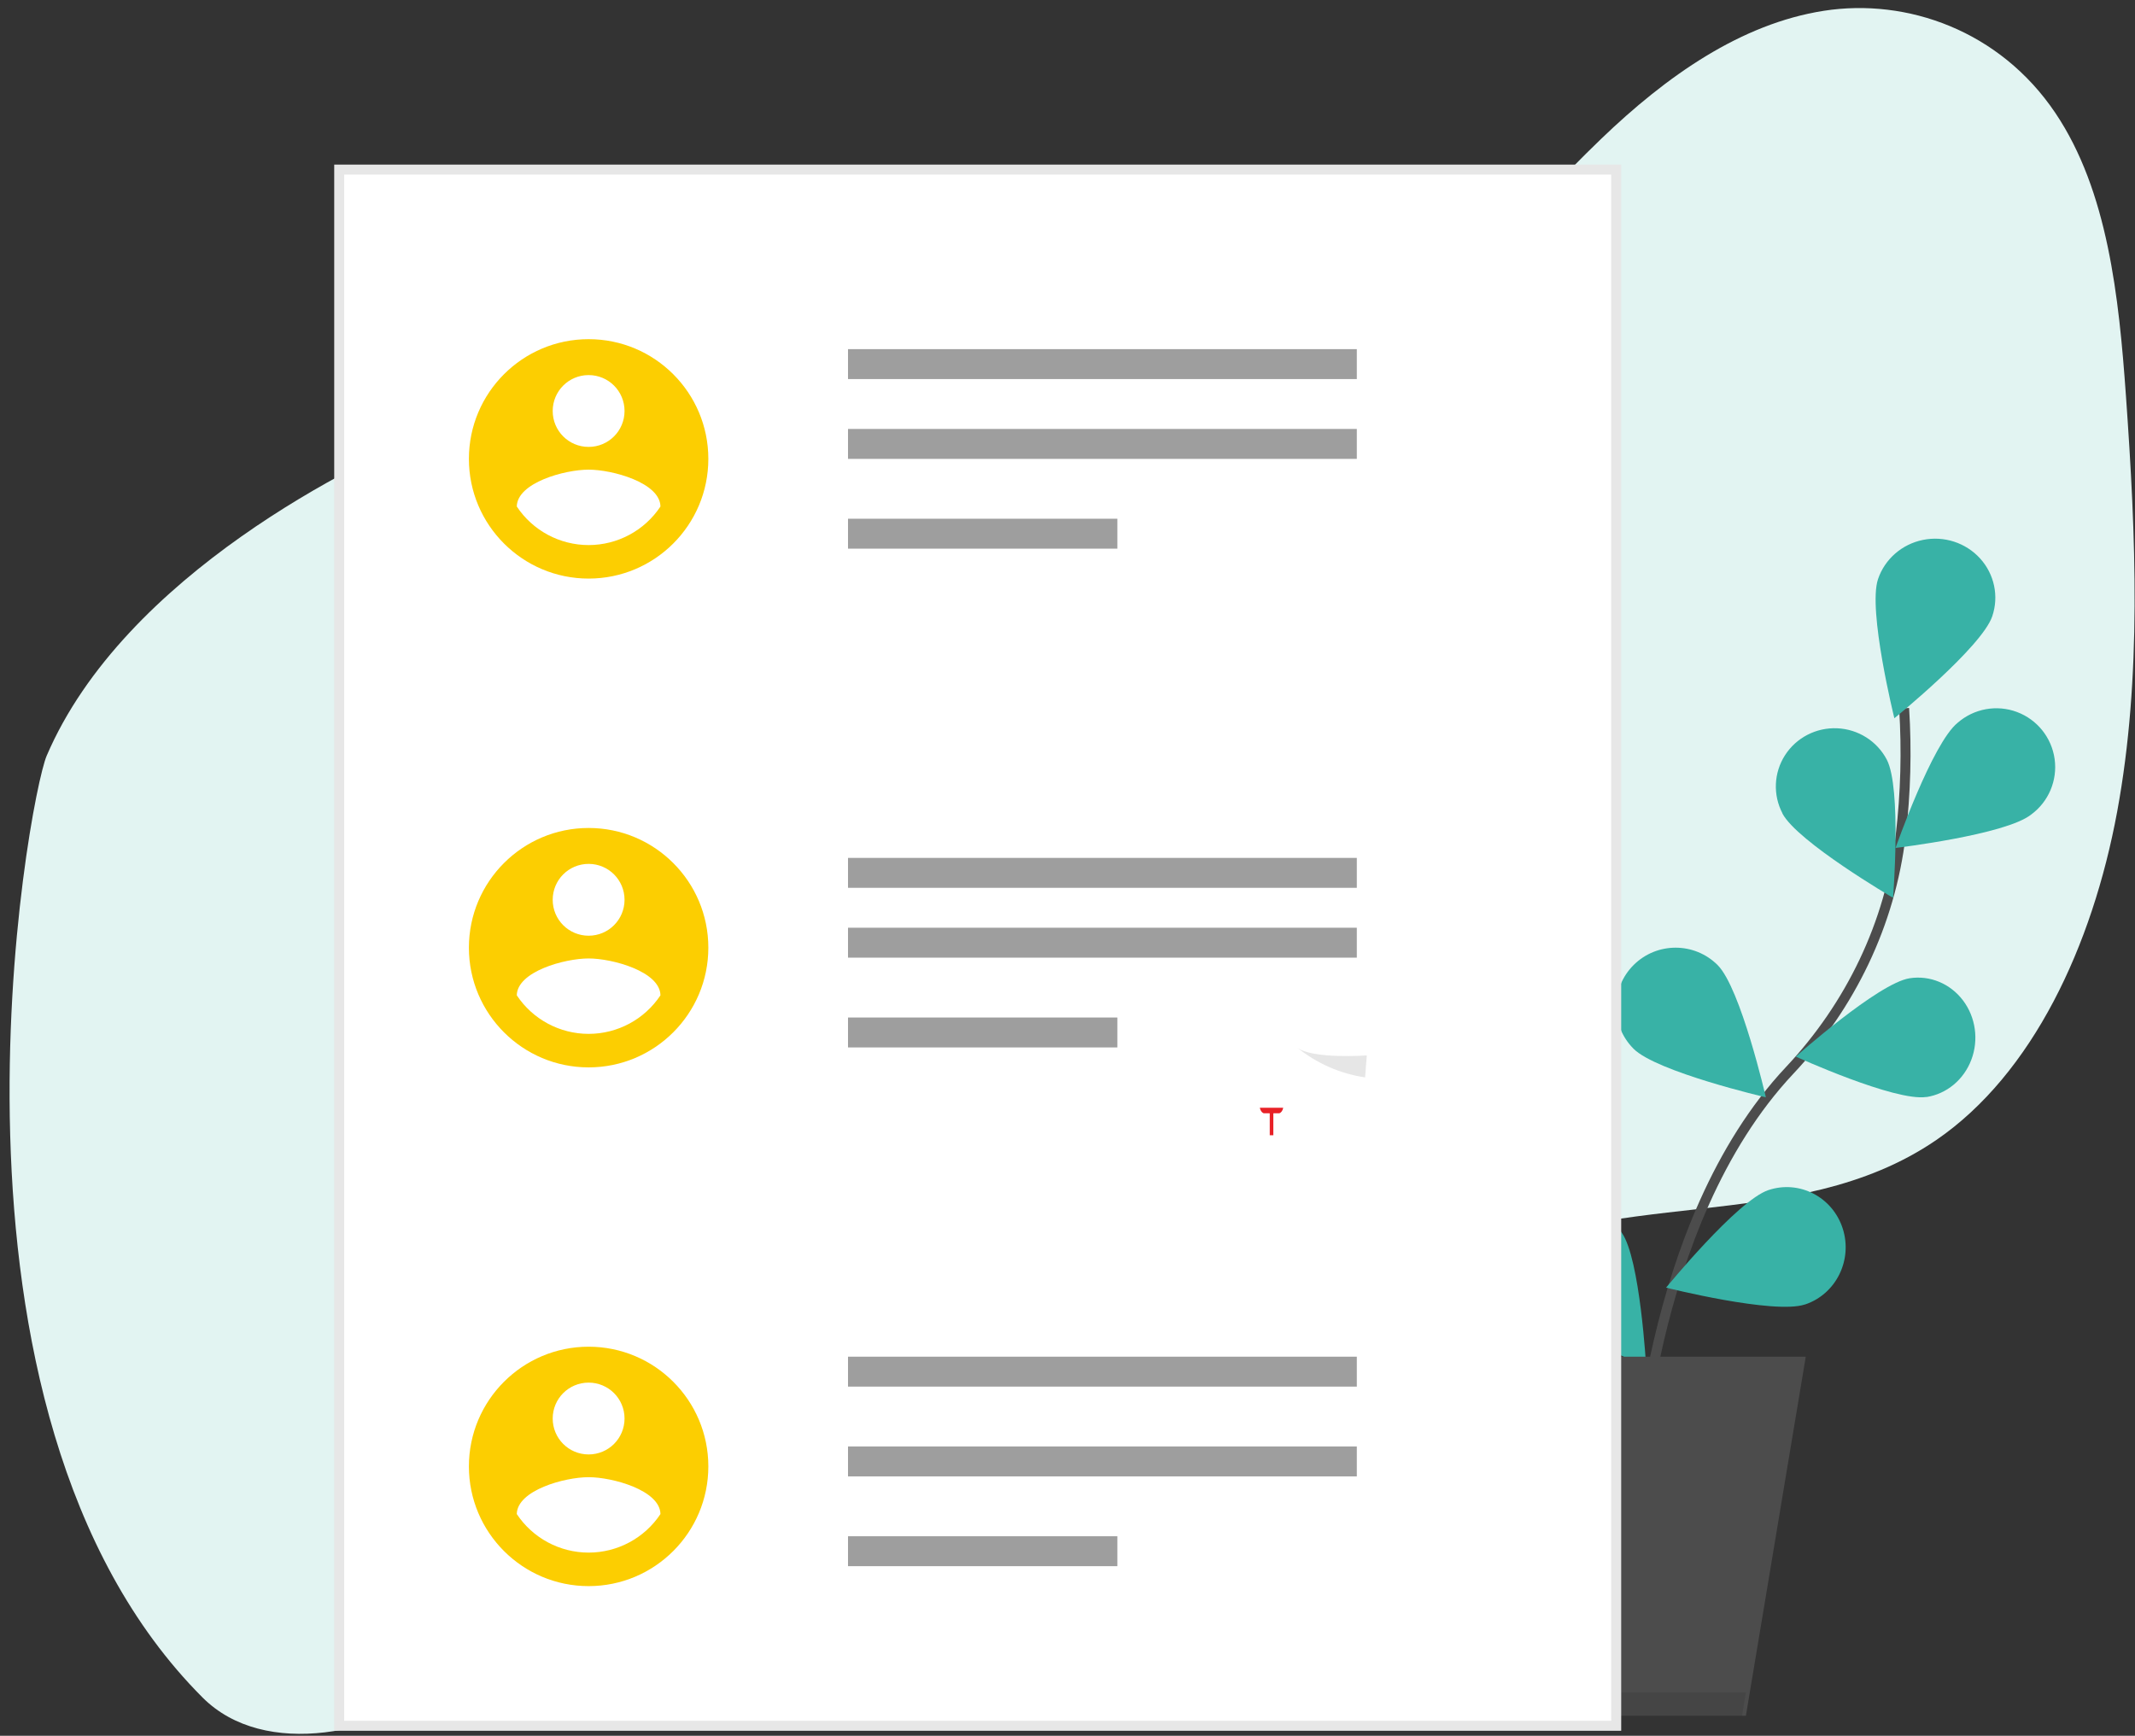 <svg width="214" height="174" xmlns="http://www.w3.org/2000/svg"><rect width="100%" height="100%" fill="#333333" stroke="none"/><g fill="none" fill-rule="evenodd"><path d="M194.617,170.167 C188.411,176.38 176.645,173.893 169.276,168.306 C162.916,163.484 158.439,155.471 151.956,150.88 C141.106,143.198 127.02,146.63 114.944,152.495 C106.4,156.644 97.042,161.987 88.716,158.156 C82.857,155.46 78.912,148.598 76.837,141.262 C75.835,137.721 75.133,133.876 73.137,131.104 C71.949,129.456 70.381,128.307 68.768,127.347 C54.046,118.58 35.109,124.06 20.836,114.278 C11.2,107.672 5.202,94.853 2.71,81.376 C0.219,67.899 0.835,53.673 1.828,39.69 C2.533,29.752 3.649,19.134 8.903,11.325 C14.459,3.068 23.771,-0.213 32.099,1.08 C40.426,2.374 47.892,7.634 54.423,13.913 C62.593,21.746 70.109,31.58 80.269,34.554 C87.19,36.58 94.542,35.146 101.736,34.513 C113.762,33.456 125.746,34.673 137.656,36.047 C149.057,37.362 160.538,38.83 171.336,43.142 C178.977,46.192 202.461,57.603 210.242,75.759 C212.098,80.087 223.348,141.399 194.617,170.167 Z" fill="#E2F4F2" transform="matrix(-1 0 0 1 214.921 0)"/><path d="M19,96 C19,96 19.904,68.715 34.389,53.297 C40.469,46.828 44.462,38.611 45.519,29.719 C46.013,25.499 46.127,21.241 45.859,17" stroke="#4C4C4C" transform="translate(145 54)"/><path d="M54.693 7.777C53.645 10.878 44.88 18 44.88 18 44.88 18 42.194 7.15 43.243 4.052 43.921 2.047 45.639.549 47.75.122 49.86-.305 52.043.405 53.475 1.983 54.907 3.562 55.372 5.769 54.693 7.775L54.693 7.777zM58.595 27.651C56.046 29.691 45 31 45 31 45 31 48.682 20.486 51.231 18.449 52.864 17.028 55.144 16.615 57.172 17.375 59.199 18.135 60.647 19.944 60.944 22.089 61.241 24.234 60.34 26.369 58.595 27.651zM48.091 55.964C44.949 56.449 35 51.916 35 51.916 35 51.916 43.267 44.55 46.409 44.065 48.441 43.75 50.479 44.595 51.756 46.28 53.032 47.965 53.352 50.235 52.596 52.235 51.841 54.235 50.123 55.661 48.091 55.975L48.091 55.964zM35.924 76.764C32.825 77.801 22 75.079 22 75.079 22 75.079 29.149 66.34 32.249 65.303 35.348 64.263 38.685 65.986 39.703 69.151 40.721 72.316 39.035 75.725 35.936 76.764L35.924 76.764z" fill="#38B2A6" fill-rule="nonzero" transform="translate(145 54)"/><path d="M33.654 27.538C35.156 30.399 44.749 36 44.749 36 44.749 36 45.62 25.008 44.118 22.144 43.146 20.294 41.252 19.097 39.15 19.006 37.047 18.914 35.055 19.942 33.923 21.701 32.792 23.46 32.694 25.684 33.665 27.535L33.654 27.538zM18.735 51.132C21.057 53.456 32 56 32 56 32 56 29.487 45.071 27.169 42.747 24.849 40.424 21.08 40.417 18.751 42.731 16.422 45.046 16.415 48.806 18.735 51.129L18.735 51.132zM8.155 76.199C9.985 78.791 20 83 20 83 20 83 19.397 72.18 17.565 69.586 16.41 67.835 14.39 66.851 12.295 67.018 10.2 67.186 8.364 68.479 7.504 70.391 6.644 72.303 6.898 74.531 8.166 76.202L8.155 76.199z" fill="#38B2A6" fill-rule="nonzero" transform="translate(145 54)"/><path d="M8.883,34.261 C9.4,35.985 8.035,42 8.035,42 C8.035,42 3.666,38.023 3.15,36.302 C2.633,34.579 3.497,32.726 5.08,32.163 C6.663,31.6 8.366,32.541 8.883,34.264 L8.883,34.261 Z" fill="#6C63FF" fill-rule="nonzero" transform="translate(145 54)"/><path d="M8.883,34.261 C9.4,35.985 8.035,42 8.035,42 C8.035,42 3.666,38.023 3.15,36.302 C2.633,34.579 3.497,32.726 5.08,32.163 C6.663,31.6 8.366,32.541 8.883,34.264 L8.883,34.261 Z" fill="#FFF" fill-rule="nonzero" opacity=".5" transform="translate(145 54)"/><path fill="#4C4C4C" fill-rule="nonzero" d="M5.999 118L29.998 118 36 82 0 82z" transform="translate(145 54)"/><path fill="#000" fill-rule="nonzero" opacity=".1" d="M4.534 82L10.067 115.64 30 115.64 29.611 118 5.922 118 0 82z" transform="translate(145 54)"/><g fill-rule="nonzero"><path stroke="#E7E7E7" fill="#FFF" d="M0 0H128V156H0z" transform="translate(34 17)"/><path d="M12,0 C5.376,0 0,5.376 0,12 C0,18.624 5.376,24 12,24 C18.624,24 24,18.624 24,12 C24,5.376 18.624,0 12,0 Z M12,3.6 C13.992,3.6 15.6,5.208 15.6,7.2 C15.6,9.192 13.992,10.8 12,10.8 C10.008,10.8 8.4,9.192 8.4,7.2 C8.4,5.208 10.008,3.6 12,3.6 Z M12,20.64 C9.104,20.64 6.401,19.189 4.8,16.776 C4.836,14.388 9.6,13.08 12,13.08 C14.388,13.08 19.164,14.388 19.2,16.776 C17.599,19.189 14.896,20.64 12,20.64 Z" transform="translate(47 34)" fill="#FCCE01"/><path d="M12,0 C5.376,0 0,5.376 0,12 C0,18.624 5.376,24 12,24 C18.624,24 24,18.624 24,12 C24,5.376 18.624,0 12,0 Z M12,3.6 C13.992,3.6 15.6,5.208 15.6,7.2 C15.6,9.192 13.992,10.8 12,10.8 C10.008,10.8 8.4,9.192 8.4,7.2 C8.4,5.208 10.008,3.6 12,3.6 Z M12,20.64 C9.104,20.64 6.401,19.189 4.8,16.776 C4.836,14.388 9.6,13.08 12,13.08 C14.388,13.08 19.164,14.388 19.2,16.776 C17.599,19.189 14.896,20.64 12,20.64 Z" transform="translate(47 83)" fill="#FCCE01"/><path d="M12,0 C5.376,0 0,5.376 0,12 C0,18.624 5.376,24 12,24 C18.624,24 24,18.624 24,12 C24,5.376 18.624,0 12,0 Z M12,3.6 C13.992,3.6 15.6,5.208 15.6,7.2 C15.6,9.192 13.992,10.8 12,10.8 C10.008,10.8 8.4,9.192 8.4,7.2 C8.4,5.208 10.008,3.6 12,3.6 Z M12,20.64 C9.104,20.64 6.401,19.189 4.8,16.776 C4.836,14.388 9.6,13.08 12,13.08 C14.388,13.08 19.164,14.388 19.2,16.776 C17.599,19.189 14.896,20.64 12,20.64 Z" transform="translate(47 135)" fill="#FCCE01"/><path fill="#9E9E9E" d="M51 18H102V21H51zM51 26H102V29H51zM51 35H78V38H51zM51 69H102V72H51zM51 76H102V79H51zM51 85H78V88H51zM51 119H102V122H51zM51 128H102V131H51zM51 137H78V140H51z" transform="translate(34 17)"/></g><g fill="#E82127" fill-rule="nonzero"><path d="M2.43,0.047 C2.382,0.318 2.238,0.528 2.054,0.597 L1.469,0.597 L1.44,0.613 L1.44,2.8 L1.08,2.8 L1.08,0.613 L1.046,0.597 L0.461,0.597 C0.278,0.526 0.135,0.317 0.086,0.047 L0.086,0.047 L2.43,0.047 L2.43,0.047" transform="translate(126.192 111)"/></g><path d="M137,105.801 C137,105.801 131.513,106.2 130,105 C131.992,106.607 134.345,107.641 136.829,108 L137,105.801 Z" fill="#000" fill-rule="nonzero" opacity=".1"/></g></svg>